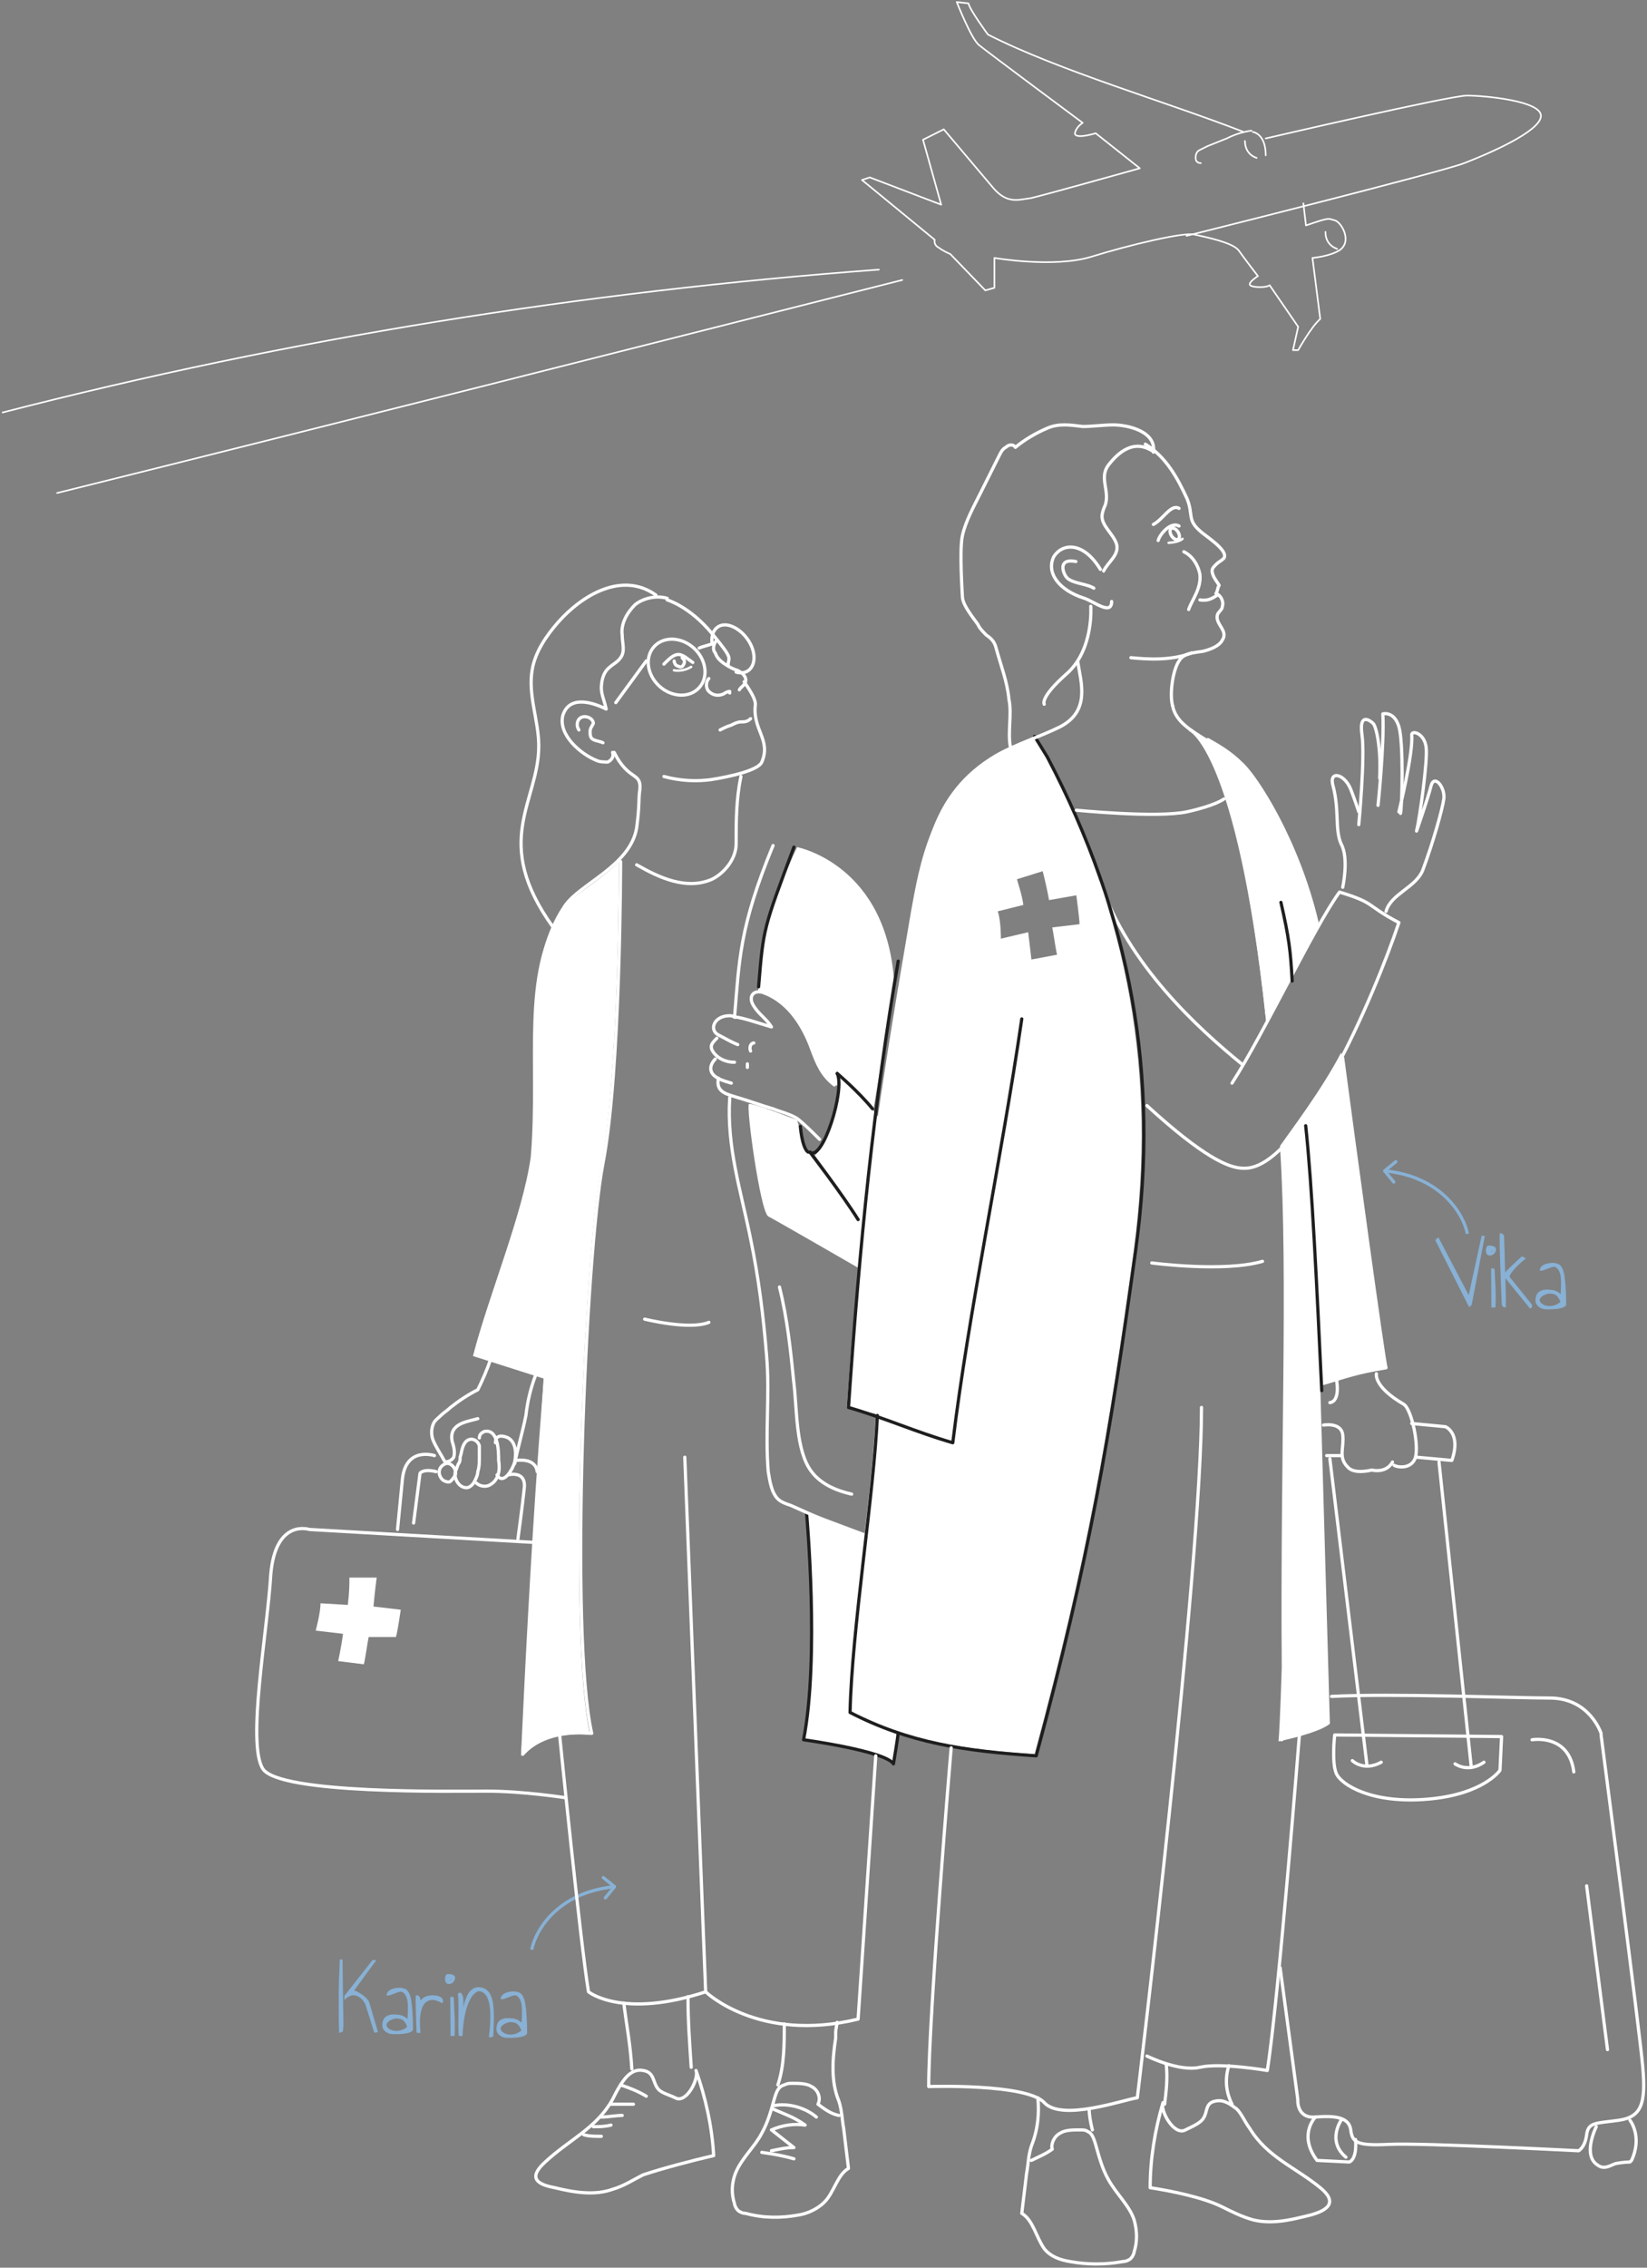 <svg width="513" height="706" viewBox="0 0 513 706" fill="none" xmlns="http://www.w3.org/2000/svg">
<rect x="0" y="0" width="513" height="706" fill="#808080" stroke="none"/>
<path d="M447.037 386.079L448.004 385.172L457.462 403.203L461.494 384.729L462.494 384.761L458.396 406.235L457.622 406.991L447.037 386.079ZM464.451 394.891C464.701 394.899 464.909 394.896 465.077 394.88C465.265 394.865 465.417 394.975 465.535 395.208C465.567 396.147 465.61 397.107 465.661 398.088C465.714 399.049 465.766 400.02 465.818 401.001C465.87 401.982 465.89 402.973 465.879 403.973C465.889 404.953 465.869 405.911 465.818 406.848C465.814 406.973 465.78 407.044 465.717 407.063C465.653 407.103 465.559 407.11 465.435 407.085C465.331 407.082 465.196 407.067 465.03 407.041C464.884 407.037 464.717 407.052 464.528 407.088L464.451 394.891ZM462.819 389.243C462.824 389.097 462.839 388.941 462.865 388.775C462.892 388.588 462.939 388.423 463.006 388.279C463.094 388.136 463.192 388.014 463.299 387.913C463.428 387.813 463.575 387.766 463.742 387.771C463.991 387.779 464.241 387.798 464.49 387.827C464.739 387.855 464.977 387.915 465.204 388.006C465.431 388.076 465.614 388.196 465.755 388.367C465.896 388.518 465.962 388.739 465.952 389.03C465.936 389.53 465.734 389.972 465.347 390.355C464.96 390.718 464.496 390.891 463.955 390.873C463.538 390.86 463.241 390.694 463.064 390.376C462.887 390.037 462.805 389.659 462.819 389.243ZM464.625 389.457C464.563 389.455 464.53 389.506 464.527 389.61C464.523 389.714 464.553 389.767 464.615 389.769C464.699 389.772 464.742 389.721 464.745 389.617C464.749 389.513 464.709 389.459 464.625 389.457ZM467.774 406.285C467.768 405.847 467.737 405.179 467.682 404.281C467.649 403.363 467.609 402.34 467.562 401.213C467.516 400.065 467.471 398.855 467.429 397.582C467.386 396.309 467.341 395.109 467.294 393.982C467.268 392.835 467.239 391.813 467.205 390.915C467.172 389.997 467.152 389.319 467.145 388.881C467.13 388.693 467.12 388.369 467.114 387.911C467.129 387.432 467.135 386.932 467.131 386.41C467.127 385.868 467.122 385.368 467.116 384.909C467.132 384.43 467.142 384.097 467.148 383.91C467.44 383.919 467.698 383.99 467.923 384.122C468.149 384.234 468.33 384.427 468.467 384.702C468.495 385.141 468.517 385.767 468.532 386.58C468.569 387.374 468.602 388.292 468.631 389.335C468.66 390.378 468.687 391.494 468.711 392.683C468.757 393.873 468.792 395.051 468.817 396.219C468.883 396.117 468.948 396.026 469.013 395.944C469.078 395.863 469.122 395.812 469.143 395.792C469.38 395.55 469.66 395.267 469.983 394.944C470.306 394.621 470.64 394.287 470.985 393.944C471.35 393.601 471.705 393.269 472.048 392.946C472.414 392.604 472.736 392.301 473.016 392.039C473.316 391.757 473.563 391.536 473.756 391.375C473.949 391.215 474.066 391.135 474.108 391.136L475.275 391.768C474.911 392.069 474.494 392.42 474.022 392.822C473.551 393.224 473.089 393.657 472.636 394.122C472.184 394.566 471.741 395.042 471.308 395.549C470.897 396.036 470.558 396.525 470.292 397.017C470.291 397.038 470.279 397.09 470.256 397.172C470.254 397.235 470.252 397.287 470.251 397.328C470.25 397.349 470.248 397.401 470.246 397.485C470.264 397.548 470.274 397.59 470.273 397.611L477.218 406.244C477.217 406.265 477.216 406.306 477.214 406.369C477.233 406.432 477.242 406.484 477.24 406.526C477.228 406.922 477.01 407.217 476.587 407.412L469.067 398.166C469.047 398.145 469.017 398.112 468.976 398.069C468.957 398.006 468.928 397.943 468.889 397.879L469.038 403.949C469.034 404.053 469.028 404.251 469.019 404.543C469.03 404.835 469.03 405.158 469.019 405.512C469.029 405.846 469.029 406.169 469.019 406.481C469.03 406.773 469.034 406.972 469.031 407.076C468.76 407.067 468.512 407.007 468.286 406.895C468.061 406.763 467.891 406.56 467.774 406.285ZM478.266 404.777C478.304 403.59 478.654 402.736 479.317 402.215C480.001 401.695 480.874 401.452 481.936 401.486C482.352 401.5 482.737 401.522 483.09 401.555C483.465 401.587 483.817 401.651 484.147 401.745C484.478 401.839 484.797 401.974 485.104 402.151C485.431 402.328 485.767 402.578 486.111 402.902C486.113 402.84 486.117 402.715 486.123 402.527C486.151 402.32 486.168 402.101 486.176 401.872C486.183 401.643 486.19 401.435 486.196 401.248C486.202 401.039 486.207 400.894 486.21 400.81C486.201 400.435 486.206 399.956 486.225 399.373C486.244 398.769 486.212 398.153 486.128 397.525C486.064 396.897 485.896 396.298 485.623 395.726C485.37 395.155 484.936 394.714 484.321 394.403C483.883 394.389 483.475 394.449 483.095 394.582C482.716 394.716 482.336 394.86 481.956 395.015C481.576 395.169 481.196 395.314 480.816 395.447C480.438 395.56 480.03 395.61 479.592 395.596C479.609 395.075 479.779 394.653 480.102 394.33C480.447 393.987 480.851 393.729 481.315 393.556C481.779 393.383 482.262 393.274 482.764 393.227C483.265 393.181 483.704 393.164 484.079 393.176C484.451 393.25 484.793 393.334 485.102 393.427C485.433 393.521 485.729 393.698 485.992 393.956C486.276 394.215 486.523 394.609 486.736 395.137C486.97 395.644 487.155 396.359 487.292 397.281C487.45 398.203 487.569 399.374 487.648 400.794C487.749 402.194 487.809 403.915 487.827 405.958C487.859 406.231 487.758 406.467 487.522 406.668C487.308 406.849 487.011 407.006 486.632 407.14C486.253 407.252 485.822 407.353 485.34 407.442C484.879 407.511 484.409 407.558 483.929 407.584C483.448 407.611 482.989 407.627 482.551 407.634C482.113 407.641 481.749 407.64 481.457 407.63C481.082 407.618 480.699 407.543 480.307 407.406C479.937 407.269 479.588 407.081 479.263 406.841C478.958 406.581 478.707 406.281 478.51 405.941C478.334 405.581 478.252 405.193 478.266 404.777ZM482.396 402.72C481.346 402.979 480.606 403.309 480.176 403.712C479.747 404.095 479.547 404.474 479.577 404.85C479.627 405.227 479.866 405.578 480.293 405.905C480.721 406.21 481.246 406.425 481.867 406.549C482.489 406.652 483.167 406.622 483.902 406.458C484.638 406.273 485.348 405.9 486.033 405.338C485.803 404.726 485.567 404.26 485.328 403.94C485.088 403.599 484.826 403.34 484.539 403.164C484.253 402.988 483.934 402.874 483.581 402.821C483.229 402.768 482.834 402.734 482.396 402.72Z" fill="#88B1D5"/>
<path d="M430.965 364.136C430.751 364.311 430.72 364.626 430.895 364.84L433.745 368.322C433.92 368.536 434.235 368.567 434.448 368.392C434.662 368.218 434.693 367.903 434.519 367.689L431.985 364.593L435.081 362.06C435.295 361.885 435.326 361.57 435.151 361.356C434.976 361.143 434.661 361.111 434.448 361.286L430.965 364.136ZM457.554 384.027C456.396 378.05 449.512 365.842 431.331 364.025L431.232 365.02C448.921 366.788 455.488 378.621 456.572 384.217L457.554 384.027Z" fill="#88B1D5"/>
<path d="M105.677 614.511C105.682 614.345 105.691 614.053 105.705 613.637C105.719 613.2 105.734 612.742 105.749 612.263C105.764 611.784 105.779 611.336 105.792 610.92C105.827 610.483 105.847 610.181 105.852 610.015L106.696 610.042C106.696 610.042 106.699 610.261 106.706 610.699C106.713 611.116 106.716 611.689 106.713 612.419C106.732 613.128 106.747 613.973 106.757 614.953C106.768 615.912 106.776 616.944 106.782 618.049C106.81 619.134 106.826 620.26 106.83 621.427C106.856 622.574 106.872 623.7 106.878 624.805C106.906 625.89 106.925 626.922 106.935 627.902C106.945 628.882 106.96 629.737 106.978 630.468C106.977 630.488 106.975 630.561 106.971 630.686C106.967 630.79 106.953 630.925 106.926 631.091C106.922 631.237 106.907 631.372 106.882 631.496C106.878 631.621 106.875 631.715 106.873 631.777C106.867 631.965 106.852 632.121 106.827 632.245C106.824 632.349 106.779 632.441 106.693 632.522C106.628 632.603 106.501 632.672 106.311 632.729C106.143 632.765 105.913 632.799 105.62 632.832C105.608 632.56 105.594 632.018 105.578 631.204C105.564 630.37 105.543 629.39 105.517 628.263C105.511 627.138 105.508 625.918 105.509 624.605C105.509 623.292 105.509 622.01 105.507 620.759C105.527 619.509 105.544 618.332 105.558 617.228C105.573 616.124 105.612 615.218 105.677 614.511ZM113.784 623.964C113.213 622.924 112.61 622.206 111.977 621.811C111.344 621.395 110.725 621.187 110.121 621.189C109.537 621.191 108.99 621.35 108.48 621.667C107.969 621.985 107.552 622.326 107.228 622.69L107.27 621.379L116.039 610.216L117.226 610.254L110.326 619.663C110.678 619.758 111.099 619.948 111.59 620.235C112.082 620.501 112.561 620.808 113.03 621.157C113.498 621.505 113.913 621.883 114.275 622.291C114.659 622.678 114.907 623.051 115.021 623.409L117.726 632.657C117.601 632.653 117.475 632.67 117.349 632.707C117.243 632.746 117.127 632.784 117.001 632.821C116.896 632.839 116.792 632.835 116.689 632.811C116.606 632.788 116.546 632.723 116.507 632.618L113.784 623.964ZM119.078 630.449C119.116 629.262 119.467 628.408 120.13 627.888C120.814 627.368 121.686 627.125 122.748 627.159C123.165 627.172 123.55 627.195 123.903 627.227C124.277 627.26 124.629 627.323 124.96 627.417C125.29 627.511 125.609 627.646 125.916 627.823C126.244 628 126.58 628.251 126.924 628.574C126.926 628.512 126.93 628.387 126.936 628.2C126.963 627.992 126.981 627.774 126.988 627.545C126.995 627.316 127.002 627.107 127.008 626.92C127.015 626.712 127.02 626.566 127.022 626.483C127.013 626.107 127.018 625.628 127.037 625.045C127.057 624.441 127.024 623.825 126.94 623.197C126.877 622.57 126.709 621.97 126.435 621.399C126.182 620.828 125.748 620.387 125.133 620.075C124.696 620.061 124.288 620.121 123.908 620.255C123.529 620.389 123.149 620.533 122.769 620.687C122.388 620.842 122.009 620.986 121.629 621.12C121.25 621.233 120.842 621.282 120.405 621.268C120.422 620.747 120.592 620.326 120.915 620.002C121.259 619.659 121.663 619.401 122.128 619.228C122.592 619.056 123.075 618.946 123.576 618.9C124.078 618.853 124.516 618.836 124.891 618.848C125.264 618.923 125.605 619.006 125.915 619.1C126.245 619.194 126.542 619.37 126.805 619.628C127.088 619.888 127.336 620.281 127.548 620.809C127.782 621.317 127.968 622.032 128.105 622.953C128.263 623.875 128.382 625.046 128.461 626.466C128.562 627.866 128.621 629.588 128.639 631.631C128.672 631.903 128.571 632.139 128.335 632.34C128.121 632.521 127.824 632.678 127.444 632.812C127.066 632.925 126.635 633.026 126.153 633.115C125.692 633.183 125.221 633.231 124.741 633.257C124.261 633.283 123.802 633.3 123.364 633.307C122.926 633.313 122.561 633.312 122.27 633.303C121.895 633.291 121.512 633.216 121.12 633.078C120.749 632.941 120.401 632.753 120.075 632.513C119.771 632.253 119.52 631.954 119.322 631.614C119.146 631.254 119.065 630.865 119.078 630.449ZM123.209 628.393C122.158 628.651 121.418 628.982 120.989 629.385C120.559 629.767 120.36 630.146 120.389 630.522C120.44 630.899 120.678 631.251 121.106 631.577C121.534 631.883 122.058 632.097 122.68 632.222C123.302 632.325 123.98 632.294 124.715 632.13C125.45 631.946 126.161 631.572 126.846 631.011C126.615 630.399 126.38 629.933 126.14 629.612C125.901 629.271 125.638 629.013 125.352 628.837C125.066 628.661 124.747 628.546 124.394 628.493C124.041 628.44 123.646 628.407 123.209 628.393ZM129.503 621.278C129.756 621.182 129.976 621.168 130.161 621.237C130.346 621.305 130.499 621.425 130.618 621.595C130.738 621.766 130.825 621.967 130.88 622.198C130.936 622.408 130.982 622.618 131.017 622.828C131.302 622.378 131.699 622.026 132.207 621.771C132.737 621.497 133.295 621.327 133.881 621.262C134.467 621.177 135.051 621.175 135.632 621.256C136.214 621.316 136.699 621.457 137.088 621.678C137.498 621.878 137.781 622.159 137.936 622.518C138.092 622.856 138.038 623.251 137.773 623.701C137.242 623.371 136.677 623.103 136.08 622.896C135.503 622.69 134.932 622.609 134.368 622.654C133.803 622.698 133.276 622.9 132.785 623.259C132.295 623.598 131.881 624.158 131.543 624.939C131.205 625.721 130.974 626.766 130.848 628.075C130.744 629.364 130.786 630.981 130.974 632.925L129.787 632.887C129.787 632.887 129.771 632.72 129.74 632.385C129.731 632.031 129.714 631.572 129.691 631.008C129.688 630.445 129.667 629.819 129.626 629.13C129.607 628.442 129.587 627.743 129.568 627.033C129.549 626.324 129.53 625.646 129.509 624.999C129.509 624.332 129.496 623.759 129.47 623.278C129.472 623.216 129.466 623.091 129.451 622.902C129.457 622.715 129.463 622.517 129.47 622.309C129.477 622.08 129.484 621.872 129.49 621.684C129.496 621.497 129.5 621.362 129.503 621.278ZM140.246 621.685C140.495 621.693 140.704 621.689 140.871 621.674C141.059 621.659 141.212 621.768 141.33 622.001C141.362 622.94 141.404 623.9 141.456 624.882C141.509 625.842 141.561 626.813 141.613 627.795C141.665 628.776 141.685 629.767 141.674 630.767C141.684 631.747 141.663 632.705 141.613 633.641C141.609 633.766 141.575 633.838 141.512 633.857C141.448 633.897 141.354 633.904 141.23 633.879C141.126 633.876 140.991 633.861 140.825 633.835C140.679 633.83 140.512 633.846 140.323 633.881L140.246 621.685ZM138.613 616.036C138.618 615.89 138.634 615.735 138.66 615.569C138.687 615.382 138.734 615.217 138.801 615.073C138.889 614.93 138.986 614.808 139.094 614.707C139.222 614.607 139.37 614.56 139.536 614.565C139.786 614.573 140.036 614.591 140.285 614.62C140.534 614.649 140.772 614.709 140.998 614.799C141.225 614.869 141.409 614.99 141.549 615.161C141.69 615.311 141.756 615.532 141.747 615.824C141.731 616.324 141.529 616.765 141.142 617.149C140.755 617.512 140.291 617.685 139.749 617.667C139.333 617.654 139.036 617.488 138.858 617.17C138.682 616.83 138.6 616.453 138.613 616.036ZM140.42 616.25C140.358 616.248 140.325 616.299 140.321 616.404C140.318 616.508 140.348 616.561 140.41 616.563C140.493 616.565 140.537 616.515 140.54 616.411C140.543 616.307 140.503 616.253 140.42 616.25ZM142.86 633.744C142.829 633.409 142.803 632.929 142.781 632.303C142.781 631.657 142.773 630.938 142.757 630.145C142.762 629.332 142.768 628.488 142.775 627.613C142.783 626.738 142.789 625.904 142.793 625.112C142.798 624.32 142.789 623.611 142.768 622.985C142.768 622.339 142.742 621.849 142.69 621.513C142.69 621.493 142.682 621.44 142.664 621.356C142.666 621.273 142.659 621.179 142.641 621.074C142.645 620.97 142.647 620.887 142.649 620.824C142.652 620.741 142.654 620.678 142.655 620.637C142.976 620.397 143.239 620.322 143.444 620.412C143.671 620.503 143.852 620.696 143.988 620.992C144.126 621.268 144.219 621.614 144.268 622.033C144.317 622.451 144.345 622.869 144.353 623.286C144.381 623.704 144.389 624.09 144.378 624.444C144.367 624.777 144.359 625.017 144.355 625.162C144.408 624.81 144.484 624.395 144.582 623.919C144.681 623.443 144.822 622.957 145.004 622.463C145.187 621.969 145.4 621.486 145.645 621.014C145.911 620.522 146.227 620.095 146.593 619.731C146.959 619.368 147.364 619.089 147.808 618.895C148.273 618.701 148.796 618.635 149.377 618.695C150.292 618.766 151.034 619.04 151.602 619.517C152.191 619.994 152.64 620.623 152.949 621.404C153.278 622.186 153.499 623.079 153.613 624.083C153.747 625.088 153.817 626.153 153.823 627.279C153.849 628.406 153.833 629.552 153.775 630.717C153.718 631.862 153.672 632.965 153.638 634.027C153.449 634.062 153.259 634.129 153.068 634.227C152.878 634.305 152.721 634.331 152.597 634.306C152.472 634.302 152.381 634.216 152.324 634.047C152.288 633.858 152.32 633.505 152.42 632.987C152.453 632.613 152.503 632.041 152.569 631.272C152.657 630.483 152.706 629.609 152.716 628.651C152.747 627.693 152.726 626.702 152.655 625.678C152.584 624.655 152.416 623.722 152.151 622.88C151.908 622.017 151.534 621.317 151.03 620.78C150.527 620.222 149.859 619.93 149.026 619.903C148.161 620.23 147.421 620.873 146.807 621.833C146.213 622.794 145.718 623.924 145.322 625.225C144.947 626.526 144.651 627.944 144.435 629.48C144.24 630.995 144.109 632.481 144.042 633.938C144.001 633.916 143.918 633.903 143.793 633.899C143.689 633.895 143.564 633.891 143.418 633.887C143.294 633.862 143.17 633.837 143.045 633.812C142.942 633.788 142.88 633.765 142.86 633.744ZM154.623 631.588C154.661 630.401 155.011 629.548 155.674 629.027C156.358 628.507 157.231 628.264 158.293 628.298C158.709 628.311 159.094 628.334 159.447 628.366C159.821 628.399 160.174 628.462 160.504 628.556C160.835 628.65 161.153 628.786 161.46 628.962C161.788 629.14 162.124 629.39 162.468 629.714C162.47 629.651 162.474 629.526 162.48 629.339C162.508 629.131 162.525 628.913 162.532 628.684C162.54 628.455 162.546 628.247 162.552 628.059C162.559 627.851 162.564 627.705 162.566 627.622C162.558 627.247 162.563 626.767 162.581 626.184C162.601 625.58 162.568 624.964 162.484 624.336C162.421 623.709 162.253 623.11 161.979 622.538C161.727 621.967 161.293 621.526 160.677 621.214C160.24 621.2 159.832 621.26 159.452 621.394C159.073 621.528 158.693 621.672 158.313 621.827C157.933 621.981 157.553 622.125 157.173 622.259C156.795 622.372 156.386 622.421 155.949 622.407C155.966 621.887 156.136 621.465 156.459 621.142C156.803 620.798 157.208 620.54 157.672 620.368C158.136 620.195 158.619 620.085 159.121 620.039C159.622 619.993 160.061 619.975 160.435 619.987C160.808 620.062 161.149 620.146 161.459 620.239C161.79 620.333 162.086 620.509 162.349 620.768C162.632 621.027 162.88 621.421 163.093 621.948C163.326 622.456 163.512 623.171 163.649 624.092C163.807 625.015 163.926 626.186 164.005 627.606C164.106 629.005 164.166 630.727 164.183 632.77C164.216 633.042 164.115 633.279 163.879 633.48C163.665 633.66 163.368 633.818 162.989 633.951C162.61 634.064 162.179 634.165 161.697 634.254C161.236 634.322 160.766 634.37 160.285 634.396C159.805 634.422 159.346 634.439 158.908 634.446C158.47 634.453 158.105 634.451 157.814 634.442C157.439 634.43 157.056 634.355 156.664 634.218C156.293 634.081 155.945 633.892 155.619 633.653C155.315 633.393 155.064 633.093 154.867 632.753C154.691 632.393 154.609 632.005 154.623 631.588ZM158.753 629.532C157.703 629.79 156.963 630.121 156.533 630.524C156.104 630.906 155.904 631.285 155.933 631.662C155.984 632.038 156.223 632.39 156.65 632.716C157.078 633.022 157.602 633.237 158.224 633.361C158.846 633.464 159.524 633.434 160.259 633.27C160.995 633.085 161.705 632.712 162.39 632.15C162.159 631.538 161.924 631.072 161.684 630.752C161.445 630.41 161.182 630.152 160.896 629.976C160.61 629.8 160.291 629.686 159.938 629.633C159.585 629.58 159.19 629.546 158.753 629.532Z" fill="#88B1D5"/>
<path d="M191.719 587.003C191.933 587.178 191.964 587.493 191.789 587.707L188.939 591.19C188.765 591.403 188.45 591.435 188.236 591.26C188.022 591.085 187.991 590.77 188.166 590.556L190.699 587.461L187.603 584.927C187.389 584.753 187.358 584.438 187.533 584.224C187.708 584.01 188.023 583.979 188.236 584.154L191.719 587.003ZM165.13 606.894C166.288 600.918 173.172 588.709 191.353 586.893L191.452 587.888C173.763 589.655 167.196 601.488 166.112 607.084L165.13 606.894Z" fill="#88B1D5"/>
<path d="M251.258 470.567C251.258 470.567 255.478 516.283 250.48 541.775C250.48 541.775 275.971 545.273 278.47 549.272L279.97 539.275C274.972 537.776 270.473 535.777 265.475 532.778C265.975 517.783 267.887 497.551 269.887 477.558L251.258 470.567Z" fill="white"/>
<path d="M267.275 394.692L268.807 380.932L250.781 357.204L248.282 348.707C248.282 348.707 234.287 343.209 233.287 343.709C232.287 344.209 236.786 377.198 239.285 378.697C241.284 379.697 267.275 394.692 267.275 394.692Z" fill="white"/>
<path d="M192.802 268.735C192.802 268.735 192.802 334.212 187.304 362.703C181.805 391.193 176.807 509.652 183.805 540.142C183.805 540.142 169.81 538.142 162.312 546.639L169.31 429.18L147.317 422.182C151.816 404.688 162.812 378.197 165.311 360.204C167.81 330.714 161.812 303.223 174.808 283.73C177.807 278.732 187.304 274.233 193.302 267.735L192.802 268.735Z" fill="white"/>
<path d="M248.283 263.736C248.283 263.736 276.552 269.08 278.551 306.567L271.775 347.208L261.213 338.204C261.213 338.204 259.085 337.606 256.086 333.608C253.087 330.109 251.226 318.123 243.256 312.057C238.224 309.492 236.183 308.413 236.183 308.413C236.183 308.413 236.275 304.922 237.15 298.685C238.188 291.283 240.552 279.864 248.283 263.736Z" fill="white"/>
<path d="M236.285 307.221C237.785 288.728 237.785 289.228 247.281 263.736" stroke="#1E1E1E" stroke-miterlimit="10" stroke-linecap="round" stroke-linejoin="round"/>
<path d="M251.258 471.521C251.258 471.521 255.289 516.15 250.291 541.641C250.291 541.641 275.782 545.14 278.281 549.138C278.281 549.138 279.706 540.794 279.706 539.794" stroke="#1E1E1E" stroke-miterlimit="10" stroke-linecap="round" stroke-linejoin="round"/>
<path d="M275.272 350.707C271.773 343.71 261.777 334.713 261.777 334.713C261.777 334.713 261.508 339.287 259.436 348.166C257.364 357.046 253.779 359.704 253.779 359.704C253.779 359.704 267.275 377.698 270.773 384.696L275.272 350.707Z" fill="white"/>
<path d="M431.719 425.682C431.22 421.683 421.723 355.706 418.224 329.215L417.724 327.716C411.726 339.212 402.23 351.708 398.731 356.706V357.705C401.23 396.692 398.731 454.172 399.231 519.15C399.231 519.15 398.731 536.144 398.231 542.142C398.231 542.142 410.727 539.643 414.225 536.644L411.226 431.18C418.724 428.681 422.723 427.182 431.719 425.682Z" fill="white"/>
<path d="M394.233 316.719L394.319 318.386L410.827 287.952L410.041 285.987C404.043 260.496 391.234 241.745 386.735 237.746C380.737 232.748 371.241 227.75 370.741 227.25C371.74 227.75 385.736 236.747 394.233 316.719Z" fill="white"/>
<path d="M325.754 235.747L322.255 229.249C318.257 231.248 313.758 232.748 310.259 234.747C289.766 246.743 286.268 270.235 283.769 283.73C274.772 336.212 267.774 378.697 263.775 438.177L272.772 440.176C271.773 464.168 264.775 507.153 264.275 532.644C282.769 542.141 299.763 544.64 322.255 546.14C338.75 485.161 345.247 446.674 353.245 388.694C360.242 334.712 351.745 285.23 325.754 235.747ZM329.253 297.225L321.256 298.725C321.256 298.725 320.756 294.226 320.256 290.228L311.759 292.227C311.759 292.227 311.759 286.229 310.759 283.73L318.756 281.731C318.257 278.232 317.257 275.733 316.757 273.733L324.754 271.234C324.754 271.234 325.754 274.733 326.754 280.231L335.251 278.732C335.251 278.732 336.25 286.229 336.25 287.729L327.753 288.728C328.253 291.227 328.753 295.226 329.253 297.225Z" fill="white"/>
<path d="M227.29 341.71C226.29 357.205 230.788 370.7 233.787 385.695C236.286 397.691 237.786 409.687 238.786 422.182C239.785 434.178 238.286 446.174 239.285 458.17C239.785 461.169 240.285 464.668 242.284 466.667C243.284 467.667 244.784 468.166 246.283 468.666C251.781 471.165 263.277 476.164 268.775 478.163" stroke="white" stroke-miterlimit="10" stroke-linecap="round" stroke-linejoin="round"/>
<path d="M240.783 263.237C230.287 288.729 230.287 298.725 228.788 316.719" stroke="white" stroke-miterlimit="10" stroke-linecap="round" stroke-linejoin="round"/>
<path d="M242.784 400.69C245.283 410.686 246.283 420.683 247.283 430.679C248.282 438.677 247.782 451.672 252.781 458.17C255.78 462.169 260.778 464.168 265.276 465.168" stroke="white" stroke-miterlimit="10" stroke-linecap="round" stroke-linejoin="round"/>
<path d="M148.816 441.676C145.317 442.675 139.819 443.175 140.819 448.673C141.318 450.173 141.818 452.172 141.318 453.672C140.819 454.671 138.819 455.671 138.319 454.671C137.32 452.672 135.82 450.673 134.821 448.174C134.321 446.674 134.321 445.175 134.821 443.675C135.32 442.176 136.32 441.676 137.32 440.676C138.319 439.676 139.319 439.177 140.319 438.177C142.818 436.178 145.817 434.178 148.816 432.679C150.315 429.68 151.815 426.181 152.814 423.182" stroke="white" stroke-miterlimit="10" stroke-linecap="round" stroke-linejoin="round"/>
<path d="M142.819 455.671C142.319 456.67 142.319 457.17 141.819 458.17C141.319 460.169 142.819 463.168 145.318 463.168C146.317 463.168 147.317 462.169 147.817 461.169C148.317 460.169 148.817 459.17 148.817 458.17C149.316 456.67 149.316 455.171 149.316 453.172C149.316 452.172 149.316 451.172 149.316 450.173C148.817 448.173 146.317 447.174 144.818 449.173C143.818 450.673 143.818 452.172 143.318 453.671C143.318 454.171 143.318 455.171 142.819 455.671Z" stroke="white" stroke-miterlimit="10" stroke-linecap="round" stroke-linejoin="round"/>
<path d="M148.315 461.668C149.315 462.668 151.314 463.168 152.813 462.168C155.313 460.669 155.812 457.67 155.313 454.671C155.313 452.172 155.313 444.674 150.814 445.674C149.814 446.174 149.315 446.674 149.315 447.673" stroke="white" stroke-miterlimit="10" stroke-linecap="round" stroke-linejoin="round"/>
<path d="M154.813 459.17C156.813 462.669 159.812 457.171 160.311 455.171C160.811 452.672 160.811 449.173 158.312 447.674C157.312 447.174 154.313 446.174 154.313 449.173" stroke="white" stroke-miterlimit="10" stroke-linecap="round" stroke-linejoin="round"/>
<path d="M160.311 455.671C161.31 450.673 162.81 445.674 163.809 440.676C164.309 436.178 165.309 432.179 166.808 428.18" stroke="white" stroke-miterlimit="10" stroke-linecap="round" stroke-linejoin="round"/>
<path d="M137.819 460.669C138.319 461.169 139.819 461.668 140.318 461.169C140.818 460.669 141.318 460.169 141.818 459.169C142.318 457.17 140.318 455.171 138.819 455.67C136.32 456.67 136.32 459.169 137.819 460.669Z" stroke="white" stroke-miterlimit="10" stroke-linecap="round" stroke-linejoin="round"/>
<path d="M359.244 140.78C360.244 134.282 351.247 132.282 346.748 132.282C343.749 132.282 340.251 132.782 337.252 132.782C333.253 132.282 329.754 131.783 326.255 133.282C322.757 134.782 319.258 136.781 316.259 139.28C315.759 138.28 314.26 138.28 313.26 139.28C312.26 139.78 311.76 140.78 311.261 141.779C309.261 145.778 307.262 149.776 305.263 153.775C303.263 157.774 300.764 162.272 299.765 166.771C298.765 171.269 299.765 185.264 299.765 185.764C299.765 188.763 304.763 194.261 304.763 194.761C305.263 195.761 306.262 196.76 307.262 197.76C308.762 198.76 309.761 199.759 310.261 201.759C311.76 207.257 313.76 212.255 314.26 217.753C315.259 222.251 313.76 228.249 314.759 232.748" stroke="white" stroke-miterlimit="10" stroke-linecap="round" stroke-linejoin="round"/>
<path d="M365.241 219.752C364.242 216.253 365.241 208.756 367.241 205.757C368.74 203.258 371.739 203.258 374.738 202.758C376.737 202.258 379.736 201.259 380.736 199.259C382.735 196.26 378.237 194.261 379.236 191.262C379.736 190.262 380.736 189.763 380.736 188.763C381.236 187.263 380.236 185.264 378.737 184.764C379.236 184.264 379.236 182.765 379.736 182.265C379.236 181.265 378.237 180.266 377.737 178.766C377.237 177.267 377.737 176.767 378.737 175.767C379.736 174.768 380.236 174.768 381.236 173.768C382.735 171.269 375.238 166.77 373.738 165.271C369.74 161.772 371.739 160.273 369.74 155.274C366.741 148.777 363.242 142.279 356.744 138.28" stroke="white" stroke-miterlimit="10" stroke-linecap="round" stroke-linejoin="round"/>
<path d="M359.243 163.272C362.242 161.773 364.741 156.774 367.24 158.274" stroke="white" stroke-miterlimit="10" stroke-linecap="round" stroke-linejoin="round"/>
<path d="M342.748 177.266C337.25 168.269 330.753 169.269 328.253 173.267C325.754 178.266 329.753 183.764 337.75 186.263C340.749 187.263 346.247 191.761 346.247 187.263" stroke="white" stroke-miterlimit="10" stroke-linecap="round" stroke-linejoin="round"/>
<path d="M335.1 174.823C330.194 173.786 330.578 177.337 332.024 179.505C333.469 181.673 338.528 181.673 340.696 183.118" stroke="white" stroke-miterlimit="10" stroke-linecap="round" stroke-linejoin="round"/>
<path d="M368.739 171.769C371.738 173.268 373.238 176.267 373.738 178.766C374.237 183.265 371.238 186.763 370.239 189.762" stroke="white" stroke-miterlimit="10" stroke-linecap="round" stroke-linejoin="round"/>
<path d="M360.744 168.27C361.244 166.271 364.743 162.272 367.242 163.771" stroke="white" stroke-miterlimit="10" stroke-linecap="round" stroke-linejoin="round"/>
<path d="M373.738 186.763C376.737 187.263 378.236 185.763 379.236 185.264" stroke="white" stroke-miterlimit="10" stroke-linecap="round" stroke-linejoin="round"/>
<path d="M358.745 140.28C352.247 136.281 347.249 142.279 345.249 144.778C342.25 148.777 345.749 152.776 344.25 157.274C343.75 158.274 343.25 159.773 343.25 160.773C343.25 163.772 346.749 166.271 347.748 169.27C348.748 172.769 345.249 174.768 343.75 177.767" stroke="white" stroke-miterlimit="10" stroke-linecap="round" stroke-linejoin="round"/>
<path d="M366.981 167.888C367.527 167.538 367.487 166.5 366.891 165.571C366.295 164.641 365.369 164.171 364.823 164.521C364.277 164.871 364.317 165.909 364.913 166.839C365.509 167.768 366.434 168.238 366.981 167.888Z" stroke="white" stroke-miterlimit="10" stroke-linecap="round" stroke-linejoin="round"/>
<path d="M352.246 204.758C357.244 205.257 364.742 205.757 371.24 203.258" stroke="white" stroke-miterlimit="10" stroke-linecap="round" stroke-linejoin="round"/>
<path d="M342.75 274.734C351.247 300.225 373.24 320.218 386.735 331.214" stroke="white" stroke-miterlimit="10" stroke-linecap="round" stroke-linejoin="round"/>
<path d="M231.787 212.255C232.787 213.755 235.286 217.253 235.286 219.253C234.286 227.25 240.284 230.249 237.285 237.247C236.286 239.746 227.789 241.745 221.291 242.745C217.292 243.244 212.294 243.244 206.796 241.745" stroke="white" stroke-miterlimit="10" stroke-linecap="round" stroke-linejoin="round"/>
<path d="M207.796 186.763C207.796 186.763 214.794 188.763 221.792 197.26C228.789 205.757 226.79 204.257 226.79 207.256" stroke="white" stroke-miterlimit="10" stroke-linecap="round" stroke-linejoin="round"/>
<path d="M212.486 204.793C212.986 205.293 213.486 205.793 212.986 206.792C212.486 207.792 211.986 207.792 210.986 207.292C210.487 207.292 209.987 206.293 209.987 205.793" stroke="white" stroke-miterlimit="10" stroke-linecap="round" stroke-linejoin="round"/>
<path d="M215.793 206.256C214.293 205.256 212.794 203.757 211.294 203.757C209.795 203.757 208.295 205.256 207.296 206.256L206.796 206.756" stroke="white" stroke-miterlimit="10" stroke-linecap="round" stroke-linejoin="round"/>
<path d="M223.292 199.259C222.292 200.259 221.792 202.258 222.792 203.258C223.292 204.757 224.291 205.757 225.791 206.756C227.29 207.756 228.29 208.256 229.79 208.756C230.789 209.256 232.289 210.255 232.289 211.755C232.289 213.254 230.789 213.754 230.289 214.754" stroke="white" stroke-miterlimit="10" stroke-linecap="round" stroke-linejoin="round"/>
<path d="M207.795 186.264C204.296 185.264 200.298 186.264 197.799 188.263C195.3 190.762 193.3 194.261 193.8 197.76C193.8 200.259 194.8 202.758 193.3 204.757C192.301 206.257 190.801 206.756 189.302 208.256C187.802 209.755 187.302 212.255 187.302 214.254C187.302 216.253 188.302 218.252 188.802 220.752C184.803 218.752 177.306 216.253 175.306 222.751C173.807 228.749 180.805 234.747 185.803 236.746C186.802 237.246 188.302 237.246 189.302 237.246C190.301 236.746 191.301 235.746 190.801 234.247" stroke="white" stroke-miterlimit="10" stroke-linecap="round" stroke-linejoin="round"/>
<path d="M227.288 215.753V215.253C226.288 215.253 225.289 216.253 224.789 216.253C223.289 216.753 221.79 216.253 220.79 215.253C219.791 214.253 219.791 212.254 220.79 211.254" stroke="white" stroke-miterlimit="10" stroke-linecap="round" stroke-linejoin="round"/>
<path d="M191.303 234.247C195.801 243.244 199.8 240.245 199.3 245.743C198.8 249.242 199.3 250.242 198.3 257.739C196.301 269.735 180.306 275.233 175.808 282.231C162.812 301.724 168.81 329.214 166.311 358.704C163.812 376.698 152.816 403.189 148.317 420.683L170.31 427.68" stroke="white" stroke-miterlimit="10" stroke-linecap="round" stroke-linejoin="round"/>
<path d="M230.789 241.744C229.29 248.742 229.29 255.74 229.29 262.737C229.29 267.236 225.791 271.734 221.792 273.733C213.795 277.232 205.298 273.234 198.3 269.235" stroke="white" stroke-miterlimit="10" stroke-linecap="round" stroke-linejoin="round"/>
<path d="M224.29 227.249C226.289 226.249 226.289 226.249 227.789 225.749C228.788 225.249 229.788 224.75 230.788 224.75C231.787 224.75 232.787 224.75 233.787 223.75" stroke="white" stroke-miterlimit="10" stroke-linecap="round" stroke-linejoin="round"/>
<path d="M217.757 214.119C220.74 210.862 220.022 205.35 216.154 201.808C212.286 198.266 206.732 198.035 203.75 201.293C200.767 204.55 201.485 210.062 205.353 213.604C209.221 217.146 214.775 217.376 217.757 214.119Z" stroke="white" stroke-miterlimit="10" stroke-linecap="round" stroke-linejoin="round"/>
<path d="M221.791 200.259C221.291 196.26 223.791 193.761 227.289 194.761C230.788 195.76 234.287 199.759 234.787 203.758C235.287 207.756 232.787 210.255 229.289 209.256" stroke="white" stroke-miterlimit="10" stroke-linecap="round" stroke-linejoin="round"/>
<path d="M180.307 227.249C179.307 225.749 179.807 223.75 181.306 223.25C182.806 222.751 184.805 223.75 184.805 225.25C184.305 226.249 183.805 226.749 183.805 227.749C183.805 228.748 183.805 229.748 184.805 230.248C185.805 230.748 186.804 230.748 187.804 231.248" stroke="white" stroke-miterlimit="10" stroke-linecap="round" stroke-linejoin="round"/>
<path d="M217.793 201.758C218.793 201.258 221.292 200.758 222.292 200.259" stroke="white" stroke-miterlimit="10" stroke-linecap="round" stroke-linejoin="round"/>
<path d="M204.297 185.263C193.801 177.766 181.305 185.263 173.807 193.76C170.309 197.759 166.81 202.757 165.81 208.255C164.311 216.253 167.81 224.25 167.81 232.247C167.81 249.741 152.815 261.737 172.308 288.728" stroke="white" stroke-miterlimit="10" stroke-linecap="round" stroke-linejoin="round"/>
<path d="M234.787 324.716C233.787 324.716 233.287 326.216 233.787 327.215" stroke="white" stroke-miterlimit="10" stroke-linecap="round" stroke-linejoin="round"/>
<path d="M232.788 331.213C232.788 331.713 232.788 332.213 232.788 332.213C232.788 332.713 232.788 331.213 232.788 331.213Z" stroke="white" stroke-miterlimit="10" stroke-linecap="round" stroke-linejoin="round"/>
<path d="M251.78 358.704C250.781 358.204 249.781 355.705 249.281 350.707" stroke="#1E1E1E" stroke-miterlimit="10" stroke-linecap="round" stroke-linejoin="round"/>
<path d="M382.736 643.106C381.236 648.105 382.236 652.103 383.736 655.102" stroke="white" stroke-miterlimit="10" stroke-linecap="round" stroke-linejoin="round"/>
<path d="M363.243 642.606C363.743 647.104 363.243 651.103 362.743 655.102" stroke="white" stroke-miterlimit="10" stroke-linecap="round" stroke-linejoin="round"/>
<path d="M358.245 681.094C358.245 672.097 359.745 663.1 362.244 654.603C361.244 657.102 365.743 665.099 369.241 663.1C371.241 662.1 373.74 661.1 374.739 659.601C376.239 657.602 375.239 654.603 378.738 654.103C381.237 653.603 383.236 655.103 385.236 656.602C386.735 658.102 387.735 660.601 389.234 662.6C394.733 671.597 403.23 674.596 411.227 681.094C416.725 685.592 413.726 688.091 408.228 689.591C402.23 691.09 396.232 692.59 390.234 691.09C386.735 690.091 383.736 688.591 380.737 687.092C374.739 684.093 364.743 682.093 358.245 681.094Z" stroke="white" stroke-miterlimit="10" stroke-linecap="round" stroke-linejoin="round"/>
<path d="M339.25 656.602C339.25 658.601 339.75 661.1 340.25 663.099" stroke="white" stroke-miterlimit="10" stroke-linecap="round" stroke-linejoin="round"/>
<path d="M323.258 653.103C323.757 658.101 323.258 663.1 321.258 668.098C320.259 671.097 320.259 674.096 319.759 676.595C319.259 680.594 318.759 685.092 318.259 689.091C321.758 691.09 322.758 696.588 325.257 700.087C327.256 702.586 330.255 703.586 333.254 704.086C338.752 705.085 344.25 705.085 349.748 704.086C350.748 704.086 351.748 703.586 352.248 703.086C352.747 702.586 353.247 701.586 353.247 701.087C354.247 698.088 354.247 694.589 353.247 691.09C351.748 686.592 347.749 683.093 345.25 678.594C343.251 675.095 342.251 671.097 341.251 667.598C340.752 666.099 340.252 664.099 338.752 663.599C338.252 663.1 337.253 663.1 336.253 663.1C334.254 663.1 331.755 663.1 330.255 664.099C328.256 665.099 327.256 667.598 327.756 669.098C325.757 670.597 323.258 671.597 321.258 672.596" stroke="white" stroke-miterlimit="10" stroke-linecap="round" stroke-linejoin="round"/>
<path d="M194.3 623.613C195.3 631.61 196.3 636.108 196.799 644.106" stroke="white" stroke-miterlimit="10" stroke-linecap="round" stroke-linejoin="round"/>
<path d="M214.293 621.614C214.293 629.611 214.793 635.609 215.293 643.606" stroke="white" stroke-miterlimit="10" stroke-linecap="round" stroke-linejoin="round"/>
<path d="M222.292 671.096C221.792 662.099 219.792 653.102 216.793 644.605C217.793 647.104 213.795 655.102 210.296 653.102C208.296 652.103 205.797 651.603 204.798 650.103C203.298 648.104 203.798 645.105 200.299 644.605C197.8 644.105 195.801 645.605 194.301 647.604C192.802 649.603 191.802 651.603 190.802 653.602C185.804 662.599 177.307 666.098 169.81 673.095C164.312 678.094 167.311 680.093 172.809 681.093C178.807 682.592 185.304 683.592 190.802 681.592C194.301 680.593 197.3 678.593 200.299 677.094C206.297 675.095 215.794 672.596 222.292 671.096Z" stroke="white" stroke-miterlimit="10" stroke-linecap="round" stroke-linejoin="round"/>
<path d="M181.805 664.599C183.304 665.099 185.303 665.099 187.303 665.099" stroke="white" stroke-miterlimit="10" stroke-linecap="round" stroke-linejoin="round"/>
<path d="M184.804 662.1C186.804 662.1 188.303 662.1 190.302 661.6" stroke="white" stroke-miterlimit="10" stroke-linecap="round" stroke-linejoin="round"/>
<path d="M187.303 659.1C189.302 659.1 191.801 658.601 193.801 658.601" stroke="white" stroke-miterlimit="10" stroke-linecap="round" stroke-linejoin="round"/>
<path d="M190.302 655.102C192.801 655.102 194.801 655.102 197.3 655.102" stroke="white" stroke-miterlimit="10" stroke-linecap="round" stroke-linejoin="round"/>
<path d="M193.302 649.104C196.301 650.104 198.8 651.104 201.299 652.603" stroke="white" stroke-miterlimit="10" stroke-linecap="round" stroke-linejoin="round"/>
<path d="M244.283 630.111C244.283 636.608 244.283 643.106 242.284 649.104" stroke="white" stroke-miterlimit="10" stroke-linecap="round" stroke-linejoin="round"/>
<path d="M260.778 629.611C260.278 632.11 260.278 632.11 260.278 634.61C259.278 641.107 258.779 648.105 261.278 654.103C262.277 657.102 262.277 660.101 262.777 662.6C263.277 666.599 263.777 671.097 264.277 675.096C260.778 677.095 259.778 682.593 256.779 685.592C254.78 687.591 251.781 689.091 248.782 689.591C243.284 690.59 237.786 690.59 232.288 689.091C231.288 689.091 230.288 688.591 229.789 688.091C229.289 687.591 228.789 686.592 228.789 686.092C227.789 683.093 227.789 679.594 229.289 676.095C231.288 671.597 235.287 668.098 237.286 664.099C239.285 660.601 240.285 656.602 241.285 653.103C241.785 651.604 242.284 649.604 244.284 649.105C245.283 648.605 245.783 648.605 246.783 648.605C248.782 648.605 251.281 648.605 252.781 649.604C254.78 650.604 255.78 653.103 254.78 655.103C256.779 656.602 258.779 658.102 261.278 658.601" stroke="white" stroke-miterlimit="10" stroke-linecap="round" stroke-linejoin="round"/>
<path d="M240.786 655.602C245.284 654.602 250.782 656.102 254.281 659.1" stroke="white" stroke-miterlimit="10" stroke-linecap="round" stroke-linejoin="round"/>
<path d="M237.286 670.097C240.785 670.597 243.784 671.096 247.283 672.096" stroke="white" stroke-miterlimit="10" stroke-linecap="round" stroke-linejoin="round"/>
<path d="M240.286 669.597C242.785 669.097 244.784 668.597 247.283 668.597C244.784 666.598 242.785 665.099 240.286 663.099C243.784 661.6 247.283 661.1 250.782 661.6C247.283 659.101 245.284 658.601 240.785 656.602" stroke="white" stroke-miterlimit="10" stroke-linecap="round" stroke-linejoin="round"/>
<path d="M339.751 188.762C339.751 188.762 340.751 202.258 332.253 209.755C323.756 217.252 325.256 219.252 325.256 219.252" stroke="white" stroke-miterlimit="10" stroke-linecap="round" stroke-linejoin="round"/>
<path d="M273.273 440.676C272.274 464.668 265.276 507.653 264.776 533.144C283.27 542.641 300.264 545.14 322.756 546.64C339.251 485.661 345.748 447.174 353.746 389.194C361.243 334.712 352.246 285.23 326.255 235.747L322.257 229.249" stroke="#1E1E1E" stroke-miterlimit="10" stroke-linecap="round" stroke-linejoin="round"/>
<path d="M376.237 230.248C379.736 232.248 383.234 234.247 386.733 237.746C391.232 241.744 404.227 261.737 410.225 287.229" stroke="white" stroke-miterlimit="10" stroke-linecap="round" stroke-linejoin="round"/>
<path d="M365.242 219.752C366.242 224.751 370.74 227.25 376.238 230.749" stroke="white" stroke-miterlimit="10" stroke-linecap="round" stroke-linejoin="round"/>
<path d="M281.77 303.223C283.269 295.725 284.269 288.728 285.768 281.23C288.267 267.235 289.767 247.242 310.26 235.246C316.258 231.748 324.255 229.248 330.253 226.249C339.75 221.251 336.671 212.421 335.671 205.924" stroke="white" stroke-miterlimit="10" stroke-linecap="round" stroke-linejoin="round"/>
<path d="M318.258 317.218C311.76 361.703 301.763 408.187 296.765 449.173C284.769 445.674 276.272 441.676 264.276 438.177C267.775 386.694 272.274 342.71 279.771 299.225" stroke="#1E1E1E" stroke-miterlimit="10" stroke-linecap="round" stroke-linejoin="round"/>
<path d="M370.741 227.25C370.741 227.25 385.736 233.748 394.733 316.719" stroke="white" stroke-miterlimit="10" stroke-linecap="round" stroke-linejoin="round"/>
<path d="M335.252 252.24C335.252 252.24 360.244 254.739 369.741 252.74C378.737 250.741 381.237 248.741 381.237 248.741" stroke="white" stroke-miterlimit="10" stroke-linecap="round" stroke-linejoin="round"/>
<path d="M296.265 544.141C296.265 544.141 289.268 627.112 289.268 649.604C289.268 649.604 319.757 648.605 325.255 654.602C330.753 660.6 350.247 653.603 354.245 653.103C354.245 653.103 374.238 487.66 374.238 438.177" stroke="white" stroke-miterlimit="10" stroke-linecap="round" stroke-linejoin="round"/>
<path d="M404.729 540.141C404.729 540.141 398.231 622.613 394.732 644.605C394.732 644.605 380.237 642.106 373.739 643.606C367.242 645.105 357.245 640.107 357.245 640.107" stroke="white" stroke-miterlimit="10" stroke-linecap="round" stroke-linejoin="round"/>
<path d="M123.326 509.652C123.826 508.152 124.825 501.155 124.825 501.155L116.328 500.155C116.828 494.657 117.328 491.158 117.328 491.158H108.831C108.831 493.157 108.831 495.656 108.331 499.655L99.834 499.155C99.834 502.154 98.335 507.652 98.335 507.652L106.832 508.652C106.332 512.651 105.332 517.149 105.332 517.149L113.329 518.149C113.829 516.149 114.329 512.151 114.829 509.652H123.326Z" fill="white"/>
<path d="M467.707 540.641L467.207 551.138C467.207 551.138 462.209 558.635 444.715 560.134C427.221 561.634 417.724 555.636 416.225 552.137C414.725 548.638 415.725 540.141 415.725 540.141L467.707 540.641Z" stroke="white" stroke-miterlimit="10" stroke-linecap="round" stroke-linejoin="round"/>
<path d="M417.724 453.172H413.226" stroke="white" stroke-miterlimit="10" stroke-linecap="round" stroke-linejoin="round"/>
<path d="M439.716 443.175L450.213 444.175C450.213 444.175 455.211 446.174 452.212 454.671L441.216 453.672" stroke="white" stroke-miterlimit="10" stroke-linecap="round" stroke-linejoin="round"/>
<path d="M398.729 612.616C402.228 638.607 404.227 653.602 404.227 653.602C404.227 653.602 403.727 659.6 409.725 659.1C415.723 658.601 420.222 659.1 420.721 663.099C421.221 667.098 422.721 668.097 432.717 667.597C443.214 667.098 491.697 669.597 491.697 669.597C491.697 669.597 493.696 668.597 494.196 664.598C494.696 660.6 497.195 661.1 504.193 660.1C511.19 659.1 512.69 655.102 511.69 643.606C510.69 632.11 499.194 544.14 498.695 540.141" stroke="white" stroke-miterlimit="10" stroke-linecap="round" stroke-linejoin="round"/>
<path d="M477.203 541.641C477.203 541.641 488.699 539.642 490.199 551.638" stroke="white" stroke-miterlimit="10" stroke-linecap="round" stroke-linejoin="round"/>
<path d="M498.696 539.641C498.696 539.641 495.197 528.645 482.701 528.645C472.205 528.645 433.218 527.146 414.725 528.145" stroke="white" stroke-miterlimit="10" stroke-linecap="round" stroke-linejoin="round"/>
<path d="M458.211 549.638L448.215 455.17" stroke="white" stroke-miterlimit="10" stroke-linecap="round" stroke-linejoin="round"/>
<path d="M425.721 549.139L414.225 454.171" stroke="white" stroke-miterlimit="10" stroke-linecap="round" stroke-linejoin="round"/>
<path d="M494.197 587.126L500.695 638.108" stroke="white" stroke-miterlimit="10" stroke-linecap="round" stroke-linejoin="round"/>
<path d="M428.72 427.68C428.72 427.68 427.721 431.679 437.217 437.177C439.716 438.676 442.216 450.672 440.716 454.171C439.217 457.67 434.718 456.67 434.218 456.17" stroke="white" stroke-miterlimit="10" stroke-linecap="round" stroke-linejoin="round"/>
<path d="M416.224 429.18C416.224 429.18 417.724 436.177 414.225 436.677" stroke="white" stroke-miterlimit="10" stroke-linecap="round" stroke-linejoin="round"/>
<path d="M412.226 443.674C412.226 443.674 417.724 442.675 418.224 446.673C418.723 450.672 416.724 453.671 419.723 456.67C421.722 459.169 427.22 457.67 427.22 457.67C432.219 458.669 433.718 455.17 433.718 455.17" stroke="white" stroke-miterlimit="10" stroke-linecap="round" stroke-linejoin="round"/>
<path d="M409.727 659.101C409.727 659.101 404.229 664.599 410.227 672.596L420.224 673.096C420.224 673.096 422.723 672.596 422.223 666.098" stroke="white" stroke-miterlimit="10" stroke-linecap="round" stroke-linejoin="round"/>
<path d="M497.196 662.1C497.196 662.1 492.698 671.097 497.696 674.096C499.695 675.595 501.694 674.096 503.194 673.596C505.693 673.096 507.692 673.096 507.692 673.096L508.192 672.596C511.691 665.099 507.692 660.1 507.692 660.1" stroke="white" stroke-miterlimit="10" stroke-linecap="round" stroke-linejoin="round"/>
<path d="M417.723 660.1C417.723 660.1 413.225 666.598 419.222 671.596" stroke="white" stroke-miterlimit="10" stroke-linecap="round" stroke-linejoin="round"/>
<path d="M423.224 256.74C423.224 256.74 425.223 235.748 424.224 228.75C423.224 221.752 426.723 224.251 427.723 225.251C428.722 226.251 430.222 233.248 429.722 242.245" stroke="white" stroke-miterlimit="10" stroke-linecap="round" stroke-linejoin="round"/>
<path d="M418.226 276.233C418.226 276.233 420.225 267.236 417.726 262.738C415.726 258.239 417.226 252.241 415.227 244.744C413.727 239.746 418.725 240.745 420.725 245.744C421.724 248.243 423.224 252.741 423.224 252.741" stroke="white" stroke-miterlimit="10" stroke-linecap="round" stroke-linejoin="round"/>
<path d="M429.223 250.742C429.223 250.742 431.222 231.748 430.723 222.252C430.723 222.252 434.221 221.252 435.721 226.25C437.22 231.248 436.721 251.242 436.221 253.241" stroke="white" stroke-miterlimit="10" stroke-linecap="round" stroke-linejoin="round"/>
<path d="M435.721 252.741C435.721 252.741 440.219 234.747 439.719 228.749C439.719 227.25 443.718 228.249 444.218 232.748C444.718 236.747 442.219 254.74 441.219 258.739C441.219 258.739 444.718 248.742 445.717 244.744C446.717 240.745 450.216 245.244 449.716 248.742C449.216 252.241 446.217 262.738 443.218 270.735C441.219 276.233 433.222 278.232 431.722 283.73" stroke="white" stroke-miterlimit="10" stroke-linecap="round" stroke-linejoin="round"/>
<path d="M421.221 548.139C421.221 548.139 424.72 551.638 430.218 548.639" stroke="white" stroke-miterlimit="10" stroke-linecap="round" stroke-linejoin="round"/>
<path d="M453.213 549.138C453.213 549.138 457.211 552.137 462.21 548.638" stroke="white" stroke-miterlimit="10" stroke-linecap="round" stroke-linejoin="round"/>
<path d="M193.302 268.235C193.302 268.235 193.302 333.713 187.803 362.203C182.305 390.693 177.307 509.152 184.305 539.642C184.305 539.642 170.309 537.643 162.812 546.14C162.812 546.14 168.31 417.684 175.308 384.195" stroke="white" stroke-miterlimit="10" stroke-linecap="round" stroke-linejoin="round"/>
<path d="M260.778 334.212C260.778 334.212 267.276 339.711 271.775 345.209" stroke="#1E1E1E" stroke-miterlimit="10" stroke-linecap="round" stroke-linejoin="round"/>
<path d="M252.281 358.704C252.281 358.704 262.277 371.699 267.276 379.696" stroke="#1E1E1E" stroke-miterlimit="10" stroke-linecap="round" stroke-linejoin="round"/>
<path d="M174.308 540.141C174.308 540.141 180.805 605.119 183.305 620.114C183.305 620.114 193.801 628.611 219.792 620.114C219.792 620.114 236.286 636.108 267.276 628.611L272.774 546.639" stroke="white" stroke-miterlimit="10" stroke-linecap="round" stroke-linejoin="round"/>
<path d="M200.799 410.687C200.799 410.687 214.794 414.185 220.792 411.686" stroke="white" stroke-miterlimit="10" stroke-linecap="round" stroke-linejoin="round"/>
<path d="M219.793 620.114L213.295 453.671" stroke="white" stroke-miterlimit="10" stroke-linecap="round" stroke-linejoin="round"/>
<path d="M191.801 218.752L201.298 205.757" stroke="white" stroke-miterlimit="10" stroke-linecap="round" stroke-linejoin="round"/>
<path d="M358.743 393.192C358.743 393.192 381.235 396.191 393.231 392.692" stroke="white" stroke-miterlimit="10" stroke-linecap="round" stroke-linejoin="round"/>
<path d="M135.32 453.172C135.32 453.172 126.323 450.173 125.324 460.669C124.324 471.166 123.824 476.164 123.824 476.164" stroke="white" stroke-miterlimit="10" stroke-linecap="round" stroke-linejoin="round"/>
<path d="M128.822 474.164L130.822 458.67C130.822 458.67 131.821 457.17 135.82 458.17" stroke="white" stroke-miterlimit="10" stroke-linecap="round" stroke-linejoin="round"/>
<path d="M158.314 459.17C158.314 459.17 163.812 457.67 163.312 463.168C162.812 468.167 161.313 479.163 161.313 479.163" stroke="white" stroke-miterlimit="10" stroke-linecap="round" stroke-linejoin="round"/>
<path d="M160.813 454.671C160.813 454.671 166.811 453.671 167.311 458.17" stroke="white" stroke-miterlimit="10" stroke-linecap="round" stroke-linejoin="round"/>
<path d="M165.81 480.162L96.334 476.163C96.334 476.163 85.837 472.665 84.338 490.158C83.338 507.652 76.841 542.64 81.839 550.638C86.837 558.635 140.818 557.635 151.815 557.635C162.811 557.635 175.806 559.635 175.806 559.635" stroke="white" stroke-miterlimit="10" stroke-linecap="round" stroke-linejoin="round"/>
<path d="M418.204 329.37C421.703 355.861 430.7 421.838 431.699 425.837C422.202 427.336 418.704 428.836 411.706 430.835" stroke="white" stroke-miterlimit="10" stroke-linecap="round" stroke-linejoin="round"/>
<path d="M383.736 337.211C393.733 321.717 409.227 288.728 417.224 277.732C428.72 281.23 425.222 281.73 435.718 287.228C428.221 309.721 404.729 364.702 387.235 363.702C382.736 363.702 374.739 360.203 357.245 344.209" stroke="white" stroke-miterlimit="10" stroke-linecap="round" stroke-linejoin="round"/>
<path d="M411.69 432.945C410.19 400.956 408.691 368.968 406.691 350.474" stroke="#1E1E1E" stroke-miterlimit="10" stroke-linecap="round" stroke-linejoin="round"/>
<path d="M399.73 357.205C402.229 396.192 399.73 453.672 400.23 518.65C400.23 518.65 399.73 535.644 399.23 541.642" stroke="white" stroke-miterlimit="10" stroke-linecap="round" stroke-linejoin="round"/>
<path d="M238.286 309.221C234.787 307.722 232.788 310.221 234.787 313.22C236.286 315.719 238.786 317.219 240.285 319.718C233.787 317.718 232.288 317.219 229.789 316.719C228.789 316.719 228.289 316.219 227.289 316.219C222.291 316.219 220.792 320.717 223.791 322.217C225.79 323.217 227.289 324.216 229.789 325.216" stroke="white" stroke-miterlimit="10" stroke-linecap="round" stroke-linejoin="round"/>
<path d="M259.882 337.761C255.883 334.762 254.384 330.764 252.884 326.765C250.385 319.768 245.887 312.27 238.389 309.271" stroke="white" stroke-miterlimit="10" stroke-linecap="round" stroke-linejoin="round"/>
<path d="M223.291 323.217C221.791 324.716 220.792 325.716 222.291 327.715C223.791 329.714 226.29 330.714 228.789 330.714" stroke="white" stroke-miterlimit="10" stroke-linecap="round" stroke-linejoin="round"/>
<path d="M222.791 329.714C221.291 331.214 220.792 333.213 222.291 334.713C223.791 336.212 226.29 336.712 227.789 337.212" stroke="white" stroke-miterlimit="10" stroke-linecap="round" stroke-linejoin="round"/>
<path d="M223.789 335.712C222.79 340.211 226.788 340.71 229.787 341.71C233.286 342.71 237.285 344.209 240.784 345.209C243.283 346.209 245.782 346.708 248.281 348.208C250.28 349.707 253.779 353.206 255.279 354.706" stroke="white" stroke-miterlimit="10" stroke-linecap="round" stroke-linejoin="round"/>
<path d="M260.778 334.212C263.277 339.211 256.279 361.703 252.281 358.704" stroke="#1E1E1E" stroke-miterlimit="10" stroke-linecap="round" stroke-linejoin="round"/>
<path d="M402.479 305.425C401.979 295.928 401.479 291.929 398.98 280.933" stroke="#1E1E1E" stroke-miterlimit="10" stroke-linecap="round" stroke-linejoin="round"/>
<path d="M363.992 169.002C365.095 168.942 367.507 168.605 368.325 167.738" stroke="white" stroke-width="0.75" stroke-linecap="round"/>
<path d="M209.922 208.684C210.802 208.882 213.106 208.947 215.282 207.622" stroke="white" stroke-width="0.75" stroke-linecap="round"/>
<path d="M369.577 73.425C369.577 73.425 448.829 53.612 456.107 50.781C463.385 47.951 479.559 41.077 479.963 36.225C480.368 31.372 462.172 29.755 456.916 29.755C451.659 29.755 394.242 43.099 394.242 43.099" stroke="white" stroke-width="0.5" stroke-miterlimit="10" stroke-linecap="round" stroke-linejoin="round"/>
<path d="M387.368 41.077C363.512 31.777 329.951 22.073 307.712 10.751C307.712 10.751 302.051 3.068 301.647 1.047L298.008 0.642C298.008 0.642 302.455 11.964 304.881 13.986C307.308 16.008 337.229 38.247 337.229 38.247C337.229 38.247 335.207 39.46 334.803 41.481C334.803 43.503 341.273 41.481 341.273 41.481L355.02 52.399C355.02 52.399 324.694 60.89 321.055 61.699C317.416 62.103 313.777 63.72 309.329 58.464C304.881 53.207 293.964 40.268 293.964 40.268L287.495 43.503L293.155 63.72L270.916 55.229L268.49 56.038L291.134 74.638C291.134 74.638 290.729 76.255 292.347 77.064C293.964 78.277 295.986 79.086 295.986 79.086L306.903 90.407L309.734 89.599V80.299C309.734 80.299 328.334 83.533 340.06 79.894C351.786 76.255 368.768 72.212 372.003 73.02C375.642 73.829 383.729 75.447 385.751 77.873C387.772 80.703 391.816 85.96 391.816 85.96C391.816 85.96 388.581 87.981 389.39 88.79C390.199 89.599 394.646 89.599 395.455 88.79L404.351 101.729L402.733 109.007H404.351C404.351 109.007 408.394 101.729 411.225 99.303L408.798 80.299C408.798 80.299 414.055 79.894 417.29 77.873C421.333 75.042 417.694 68.977 415.672 68.573C413.651 68.168 414.864 67.359 406.777 70.19L405.968 63.316" stroke="white" stroke-width="0.5" stroke-miterlimit="10" stroke-linecap="round" stroke-linejoin="round"/>
<path d="M390.197 41.077C390.197 41.077 394.24 41.481 394.24 48.355" stroke="white" stroke-width="0.5" stroke-miterlimit="10" stroke-linecap="round" stroke-linejoin="round"/>
<path d="M412.841 72.211C412.841 74.638 414.054 76.659 416.48 77.468" stroke="white" stroke-width="0.5" stroke-miterlimit="10" stroke-linecap="round" stroke-linejoin="round"/>
<path d="M387.772 43.907C387.772 46.333 388.985 48.355 391.412 49.164" stroke="white" stroke-width="0.5" stroke-miterlimit="10" stroke-linecap="round" stroke-linejoin="round"/>
<path d="M389.793 40.672C386.963 41.077 384.537 41.885 382.111 43.098C380.089 43.907 378.067 44.716 376.045 45.525C375.237 45.929 374.428 46.333 373.619 46.738C372.811 47.142 372.406 47.951 372.406 49.164C372.406 50.377 373.215 50.781 374.024 50.781" stroke="white" stroke-width="0.5" stroke-miterlimit="10" stroke-linecap="round" stroke-linejoin="round"/>
<path d="M281.025 87.172C193.282 109.411 105.539 131.65 17.795 153.485" stroke="white" stroke-width="0.5" stroke-miterlimit="10" stroke-linecap="round" stroke-linejoin="round"/>
<path d="M273.746 83.938C181.555 90.812 90.173 105.369 0.812 128.416" stroke="white" stroke-width="0.5" stroke-miterlimit="10" stroke-linecap="round" stroke-linejoin="round"/>
</svg>

